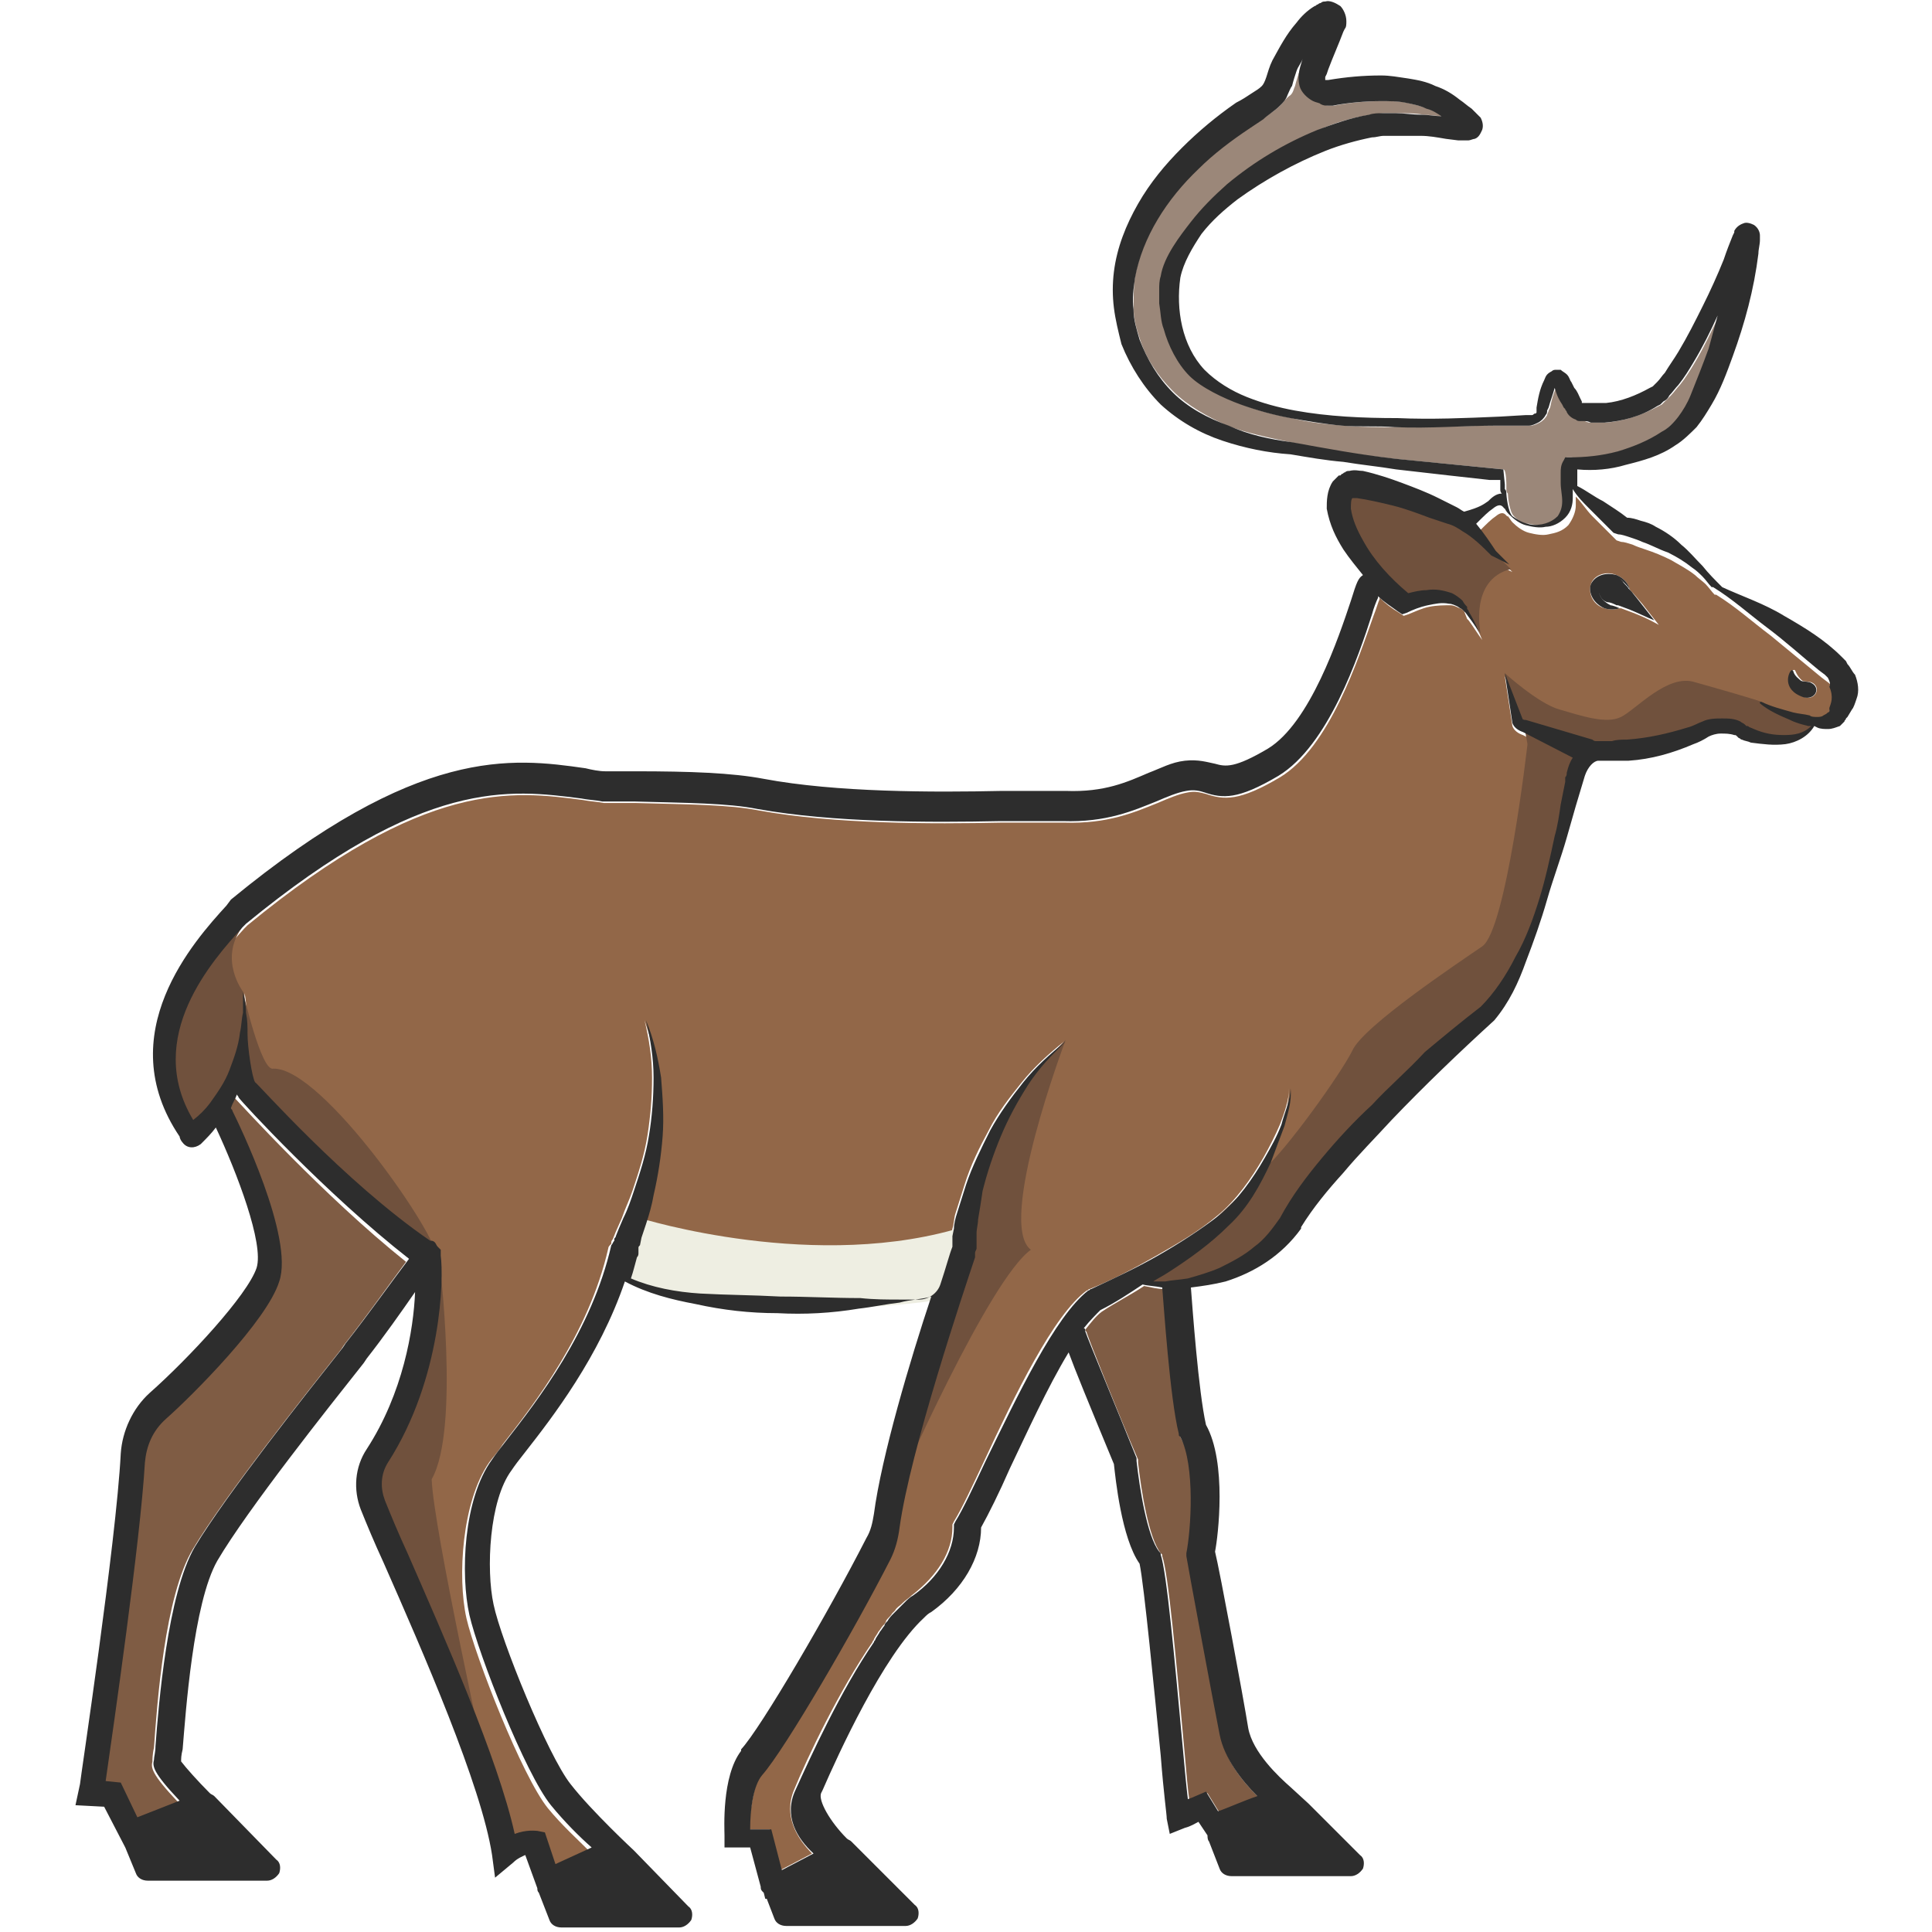 <?xml version="1.0" encoding="utf-8"?>
<!-- Generator: Adobe Illustrator 23.0.0, SVG Export Plug-In . SVG Version: 6.00 Build 0)  -->
<svg version="1.1" id="Layer_1" xmlns="http://www.w3.org/2000/svg" xmlns:xlink="http://www.w3.org/1999/xlink" x="0px" y="0px"
	 viewBox="0 0 128 128" 
width="128" height="128"
style="enable-background:new 0 0 128 128;" xml:space="preserve">
<style type="text/css">
	.st0{fill:#7F5C44;}
	.st1{fill:#9B8779;}
	.st2{fill:#926748;}
	.st3{fill:#70513D;}
	.st4{fill:#EEEEE2;}
	.st5{fill:#E5B77A;}
	.st6{fill:#2D2D2D;}
</style>
<g>
	<path class="st0" d="M78.2,95.2l0-0.1c-0.6-2.4-1-8.5-1.1-9.7c-0.4,0-0.8-0.1-1.3-0.2c-0.9,0.6-1.9,1.1-2.8,1.7c0,0,0,0,0,0
		c-0.4,0.3-0.7,0.7-1.1,1.2c0,0.1,0.1,0.1,0.1,0.2c0.2,0.6,2.1,5.4,3.4,8.4l0,0.1l0,0.1c0.2,1.8,0.7,5,1.5,6l0.1,0.1l0,0.1
		c0.4,1.1,0.9,6.6,1.5,13.2c0.1,1.2,0.2,2.3,0.3,3c0.3-0.1,0.5-0.2,0.5-0.2l0.7-0.3l0.8,1.3c0.7-0.3,1.8-0.7,2.6-1
		c-1-1-2.2-2.4-2.5-4.1c-0.3-2-2.2-11.7-2.2-11.8l0-0.1l0-0.1c0.2-1.5,0.6-5.8-0.4-7.6L78.2,95.2z"/>
	<path class="st0" d="M15.6,72.8c0,0-0.1-0.1-0.1-0.2c-0.1,0.3-0.3,0.6-0.4,0.9c0.1,0.1,0.1,0.1,0.1,0.2c0.4,0.8,4.1,8.4,3.1,11.3
		c-0.8,2.5-5.8,7.5-7.5,9.1c-0.8,0.8-1.3,1.8-1.4,2.9c-0.3,5.2-2.1,17.7-2.6,21.1l1,0.1l1.2,2.3l2.8-1.1c-1.8-1.9-1.8-2.3-1.7-2.7
		c0-0.1,0-0.5,0.1-0.9c0.2-2.8,0.7-10.1,2.6-13.2c2.1-3.5,7.5-10.3,9.8-13.2l0.2-0.3c1.5-1.9,3.2-4.3,4.1-5.5
		C21.4,79.2,15.9,73.1,15.6,72.8z"/>
	<path class="st1" d="M99.8,32.1L99.8,32.1l0,0.1l0,0.2c0,0.1,0,0.2,0.1,0.3c0,0.2,0.1,1.2,0.4,1.5c0.3,0.3,0.6,0.5,1,0.5
		c0.4,0.1,0.8,0.1,1.1,0c0.4-0.1,0.7-0.2,0.9-0.5c0.2-0.2,0.3-0.6,0.3-1c0-0.4,0-0.8-0.1-1.2c0-0.2,0-0.4,0-0.7c0-0.2,0-0.5,0.2-0.8
		l0.1-0.2l0.3,0c1,0.1,2.2-0.1,3.2-0.4c1.1-0.3,2.1-0.7,2.9-1.3c0.4-0.3,0.8-0.7,1.1-1c0.3-0.4,0.6-0.9,0.8-1.4c0.5-1,0.9-2,1.2-3.1
		c0.2-0.7,0.4-1.5,0.6-2.2c0,0,0,0,0,0c-0.5,1-1,2.1-1.6,3.1c-0.3,0.5-0.6,1-1,1.5c-0.2,0.2-0.4,0.5-0.6,0.7
		c-0.1,0.1-0.2,0.2-0.4,0.4l-0.2,0.2l-0.2,0.1c-1.1,0.6-2.3,1-3.5,1.1c-0.3,0-0.6,0-0.9,0c-0.2,0-0.3,0-0.5-0.1c-0.1,0-0.2,0-0.2,0
		c-0.1,0-0.2,0-0.3-0.1c-0.3-0.1-0.5-0.3-0.6-0.5c0-0.1-0.1-0.1-0.1-0.2l-0.1-0.1l-0.1-0.2c-0.1-0.3-0.2-0.5-0.4-0.8l-0.1-0.3
		c-0.2,0.4-0.3,0.8-0.4,1.3l-0.1,0.2c0,0.1-0.1,0.2-0.1,0.3c-0.1,0.2-0.3,0.4-0.5,0.5c-0.2,0.1-0.4,0.2-0.6,0.2l-0.4,0l-1.7,0
		c-2.3,0-4.4,0.1-6.8,0.1c-1.1,0-2.4,0-3.5-0.1c-1.1-0.1-2.3-0.2-3.4-0.5c-1.1-0.2-2.3-0.5-3.3-0.9c-1.1-0.4-2.6-1.1-3.4-1.9
		c-0.9-0.8-1.4-1.9-1.7-3.1c-0.2-0.6-0.2-1.2-0.3-1.7l0-0.9c0-0.3,0-0.6,0.1-0.9c0.2-1.2,1.3-2.6,2-3.6c0.7-0.9,1.6-1.8,2.4-2.5
		c1.8-1.5,3.8-2.7,6-3.6c1.1-0.5,2.2-0.8,3.4-1c0.3,0,0.6-0.1,0.9-0.1c0.3,0,0.6,0,0.9,0c0.6,0,1.2,0,1.7,0.1c0.4,0,0.9,0.1,1.3,0.1
		c-0.3-0.2-0.7-0.4-1-0.5c-0.5-0.2-1-0.3-1.4-0.4c-0.5-0.1-1.1-0.1-1.6-0.1c-1.1,0-2.2,0.1-3.2,0.3l-0.1,0l-0.1,0
		c-0.2,0-0.4,0-0.5-0.1c-0.2,0-0.3-0.1-0.5-0.2c-0.4-0.2-0.7-0.5-0.9-1c-0.2-0.8,0-1.4,0.2-1.8c-0.1,0.2-0.3,0.5-0.4,0.8
		c-0.1,0.3-0.2,0.6-0.3,1c-0.1,0.2-0.1,0.4-0.3,0.6C85.2,6.5,85,6.8,84.8,7c-0.4,0.4-0.8,0.6-1.1,0.8c-0.3,0.2-0.6,0.4-0.9,0.6
		c-1.2,0.8-2.4,1.7-3.4,2.7c-2.1,2-3.7,4.5-4.2,7.2c-0.1,0.7-0.1,1.4-0.1,2.1c0,0.7,0.2,1.4,0.4,2c0.4,1.3,1.2,2.5,2.2,3.5
		c1,1,2.3,1.7,3.6,2.3c1.3,0.5,2.8,0.8,4.2,1.1l0,0l0,0c2.3,0.5,4.3,0.8,6.9,1.1l7.2,0.7C99.8,31.1,99.8,32.1,99.8,32.1z"/>
	<path class="st2" d="M121.1,45.2l-0.4-0.3c-1.1-0.9-2.3-1.9-3.4-2.8c-1.2-0.9-2.3-1.9-3.6-2.7l-0.1,0l0,0c-0.2-0.2-0.4-0.5-0.6-0.7
		c-0.2-0.2-0.5-0.4-0.7-0.6c-0.5-0.4-1.1-0.7-1.6-1c-0.6-0.3-1.1-0.5-1.7-0.7c-0.3-0.1-0.6-0.2-0.8-0.3c-0.3-0.1-0.6-0.2-0.8-0.2
		l-0.3-0.1l-0.1-0.1c-0.5-0.5-1-1-1.5-1.5c-0.4-0.4-0.7-0.9-1.1-1.3c0,0.2,0,0.4,0,0.6c0,0.4-0.2,0.9-0.5,1.3
		c-0.4,0.4-0.8,0.5-1.3,0.6c-0.4,0.1-0.9,0-1.3-0.1c-0.4-0.1-0.8-0.4-1.1-0.7c-0.1-0.1-0.2-0.3-0.3-0.4c-0.1,0.1-0.2-0.5-0.8,0
		c-0.3,0.2-0.6,0.5-1.1,1c0.5,0.5,0.9,1.1,1.3,1.8c0.3,0.3,0.6,0.6,0.9,0.9c-0.4-0.2-0.8-0.4-1.2-0.6l0,0l0,0
		c-0.6-0.6-1.2-1.2-1.9-1.6c-0.3-0.2-0.7-0.4-1-0.5l-1.2-0.4c-0.8-0.3-1.6-0.5-2.4-0.8c-0.8-0.2-1.6-0.5-2.4-0.5c-0.1,0-0.3,0-0.3,0
		c0,0,0,0,0,0c-0.1,0.1-0.1,0.4-0.1,0.7c0.1,0.6,0.4,1.4,0.8,2.1c0.8,1.3,1.8,2.5,3,3.5c0.4-0.1,0.8-0.2,1.2-0.2
		c0.6,0,1.1,0,1.7,0.2c0.3,0.1,0.5,0.3,0.7,0.5c0.1,0.1,0.2,0.2,0.3,0.4l0,0.1c0,0,0,0,0,0c0,0,0,0,0,0l0,0c0,0,0,0,0,0
		c0.1,0.1,0.1,0.1,0.1,0.2c0.3,0.5,0.5,0.9,0.7,1.4c-0.3-0.4-0.6-0.9-0.9-1.3c0,0-0.1-0.1-0.1-0.1c0,0,0,0,0,0l0,0l0,0L97,40.5
		c-0.1-0.1-0.2-0.2-0.3-0.2c-0.2-0.1-0.4-0.2-0.6-0.2c-0.4,0-0.9,0-1.4,0.1c-0.5,0.1-0.9,0.3-1.4,0.5l-0.3,0.1l-0.3-0.2
		c-0.5-0.3-0.9-0.6-1.3-1c0,0,0,0.1,0,0.1c-0.1,0.2-0.2,0.6-0.4,1.1c-1,2.8-2.9,8.7-6.2,10.7c-2.7,1.6-3.7,1.5-4.9,1.1
		c-0.4-0.1-0.7-0.2-1.2-0.1c-0.6,0.1-1.3,0.4-2,0.7c-1.5,0.6-3.3,1.4-6.2,1.3c-1.1,0-2.5,0-4.1,0c-4.7,0.1-11.1,0.1-16.1-0.8
		c-2-0.4-4.7-0.4-8.2-0.5c-0.7,0-1.3,0-2,0l-0.1,0c-0.5-0.1-0.9-0.1-1.4-0.2c-4.6-0.6-10.4-1.4-22.2,8.3l-0.2,0.2
		c-2,2.2-6.5,7.2-3.3,12.8c0,0,0,0,0,0c0.4-0.4,0.7-0.7,1.1-1.1c0.5-0.7,1-1.4,1.3-2.2c0.3-0.8,0.6-1.7,0.7-2.5
		c0.1-0.4,0.1-0.9,0.2-1.3c0-0.4,0-0.9,0-1.4c0.1,0.4,0.1,0.9,0.2,1.4c0,0.5,0.1,0.9,0.1,1.4c0,0.9,0.3,2.9,0.5,3.2
		c0.1,0.1,5.9,6.6,11.4,10.8c0.1,0,0.2,0.1,0.3,0.1c0.1,0.1,0.2,0.2,0.2,0.3L29,83l0,0.4c0.2,1.4,0.2,8.1-3.5,13.7
		c-0.5,0.7-0.6,1.7-0.2,2.5c0.4,1,0.9,2.1,1.5,3.5c2.4,5.5,6,13.6,7.1,18.6c0.8-0.3,1.5-0.2,1.5-0.2l0.5,0.1l0.7,2.1l2.4-1.1
		c-0.7-0.7-1.8-1.7-2.7-2.8c-1.7-2.1-4.8-10-5.4-12.6c-0.6-2.7-0.3-7.7,1.5-10.3c0.2-0.3,0.6-0.7,0.9-1.2c2.1-2.7,5.7-7.3,7-13
		c0-0.1,0.1-0.2,0.2-0.3l0-0.1c0-0.1,0.1-0.2,0.1-0.2l0.2-0.5l0.4-0.9c0.2-0.6,0.5-1.2,0.7-1.8c0.4-1.2,0.8-2.4,1-3.7
		c0.2-1.3,0.3-2.5,0.3-3.8c0-1.3-0.2-2.6-0.5-3.8c0.4,1.2,0.8,2.5,1,3.8c0.2,1.3,0.2,2.6,0.1,3.9c-0.1,1.3-0.3,2.6-0.6,3.9
		c-0.1,0.6-0.3,1.3-0.5,1.9l-0.3,0.9l-0.1,0.5c0,0.1-0.1,0.2-0.1,0.2l0,0.2l0,0.1c0,0.1-0.1,0.2-0.1,0.3c-0.2,0.7-0.2,0.7-0.4,1.4
		c1.4,0.6,3,0.9,4.6,1c1.8,0.1,3.5,0.2,5.3,0.2c1.8,0.1,3.5,0.1,5.3,0.1c0.9,0,1.8,0,2.7,0.1c0.4,0,0.8,0,1.2,0c0.6,0,1.2-0.4,1.4-1
		c0.4-1.1,0.7-2,0.8-2.5l0-0.1c0,0,0,0,0,0l0-0.2l0-0.1l0-0.3l0.1-0.5c0.1-0.3,0.1-0.7,0.2-1c0.2-0.6,0.4-1.3,0.6-1.9
		c0.4-1.3,1-2.5,1.6-3.6c0.6-1.2,1.4-2.2,2.2-3.2c0.8-1,1.8-1.9,2.8-2.7c-0.9,0.9-1.8,1.9-2.5,2.9c-0.7,1.1-1.3,2.2-1.8,3.4
		c-0.5,1.2-0.9,2.4-1.2,3.6c-0.1,0.6-0.3,1.2-0.3,1.9c0,0.3-0.1,0.6-0.1,0.9l0,0.5l0,0.2l0,0.1l0,0.1l0,0.1c0,0.1,0,0.2-0.1,0.3
		c0,0.1,0,0.1,0,0.2l0,0.1c-0.7,2.1-4.3,12.8-5,17.9c-0.1,0.8-0.3,1.5-0.6,2.1c-2.4,4.8-7,12.7-8.5,14.3c-0.5,0.7-0.7,2.4-0.8,3.6
		H51l0.7,2.7l2.1-1.1c-1-1-1.9-2.5-1.2-4.2c0,0,0,0,0,0c0.9-2.2,3-6.6,5.2-9.8c0-0.1,0.1-0.1,0.1-0.2c0.1-0.2,0.2-0.3,0.3-0.5
		c0.1-0.1,0.2-0.3,0.3-0.4c0.1-0.1,0.2-0.2,0.2-0.3c0.1-0.2,0.3-0.3,0.4-0.5c0.1-0.1,0.1-0.1,0.2-0.2c0.1-0.2,0.3-0.3,0.4-0.4
		c0,0,0.1-0.1,0.1-0.1c0.2-0.2,0.4-0.3,0.6-0.5c1.7-1.3,2.7-2.9,2.7-4.5V101l0.1-0.2c0.5-0.8,1.2-2.3,2-4c2-4.3,4.6-9.7,6.8-11.3
		c0.1,0,0.1-0.1,0.2-0.1c0,0,0,0,0,0l0,0c1.5-0.6,3-1.4,4.4-2.2c1.4-0.8,2.8-1.6,4.1-2.7c1.2-1,2.2-2.4,3-3.8
		c0.4-0.7,0.8-1.5,1.1-2.2c0.3-0.8,0.6-1.6,0.6-2.4c0,0.8-0.2,1.7-0.4,2.5c-0.2,0.8-0.5,1.6-0.9,2.4c-0.7,1.5-1.6,3-2.8,4.2
		c-1.2,1.2-2.6,2.2-4,3.1c-0.3,0.2-0.7,0.4-1,0.6c0.3,0,0.5,0,0.8,0c0.5-0.1,0.9-0.1,1.5-0.2c0.7-0.2,1.4-0.4,2.1-0.7
		c0.8-0.4,1.6-0.8,2.3-1.4c0.7-0.6,1.3-1.2,1.7-1.9c0.8-1.5,1.8-2.8,2.8-4c1.1-1.2,2.2-2.4,3.3-3.5c1.2-1.1,2.3-2.2,3.6-3.3
		c1.2-1,2.4-2.1,3.7-3c0.9-0.9,1.7-2.1,2.3-3.3c0.6-1.3,1.1-2.6,1.6-3.9c0.4-1.4,0.8-2.7,1-4.1c0.1-0.7,0.2-1.4,0.4-2.1l0.2-1
		l0.1-0.5l0-0.3c0-0.1,0-0.2,0.1-0.3c0.1-0.3,0.2-0.7,0.4-1l-3.3-1.7l0,0c-0.3-0.1-0.6-0.3-0.7-0.6l0,0l0,0l-0.5-3.3l1.2,3.1l0-0.1
		c0.1,0.1,0.2,0.1,0.2,0.1l0,0l4.4,1.3c0.1,0,0.1,0,0.2,0.1c0.1,0,0.2,0,0.3,0l0.2,0l0.1,0c0.2,0,0.3,0,0.5,0c0.3,0,0.7,0,1-0.1
		c1.3-0.1,2.7-0.4,4-0.8c0.3-0.1,0.6-0.2,1-0.4c0.4-0.2,0.9-0.2,1.3-0.2c0.4,0,0.8,0.1,1.2,0.2c0.1,0,0.2,0.1,0.3,0.2
		c0.1,0,0.1,0.1,0.1,0.1c0,0,0,0,0.1,0c0.1,0.1,0.3,0.1,0.4,0.2c0.6,0.2,1.3,0.3,2,0.4c0.6,0,1.3-0.1,1.8-0.6l-0.2,0
		c-0.4-0.1-0.8-0.2-1.2-0.4c-0.7-0.3-1.4-0.6-2-1.1c0,0,0-0.1,0-0.1c0,0,0.1,0,0.1,0l0,0c0.6,0.4,1.4,0.6,2.1,0.7
		c0.3,0.1,0.7,0.2,1.1,0.2c0.2,0,0.4,0.1,0.5,0.1c0.2,0,0.3,0,0.4-0.1c0.1-0.1,0.2-0.1,0.3-0.2c0,0,0-0.1,0.1-0.1c0,0,0,0,0-0.1l0,0
		l0-0.1c0.1-0.3,0.3-0.8,0.3-0.9c0-0.2,0-0.4-0.1-0.6C121.3,45.3,121.2,45.3,121.1,45.2z M108.2,40.6l-0.8-0.3c0,0-0.1,0-0.1,0
		c-0.3,0.1-0.7,0.1-1,0c-0.7-0.2-1.1-0.9-0.9-1.6c0.2-0.6,1-0.9,1.7-0.6c0.5,0.2,0.8,0.6,0.9,1c0.1,0.1,0.1,0.1,0.2,0.2l0.6,0.7
		c0.4,0.5,0.7,0.9,1.1,1.4C109.2,41,108.7,40.8,108.2,40.6z M119.6,46.2c-1.5-0.5-1.1-1.7-0.8-1.8c0.2-0.1,0.1,0.2,0.5,0.6
		c0.2,0.2,0.2,0.1,0.7,0.2C120.7,45.5,120.3,46.4,119.6,46.2z"/>
	<path class="st3" d="M101.2,49.3c0,0-1.4,12.3-3,13.4c-1.6,1.1-7.9,5.3-8.6,6.9c-0.8,1.6-4.4,6.6-5.8,7.8c-1.1,1.5-6.8,6.7-8.5,7.4
		c1.7,0.5,3.9,0.2,5.5-0.4c1.6-0.5,5.7-4.2,6.6-6c0.9-1.8,8.3-8.8,9.6-9.8c1.3-1,3.8-4.6,4-5.4s2.8-9,2.9-9.7c0.1-0.7,1.2-3.9,1-4
		c-0.3,0-3.9-1.3-3.9-1.3L101.2,49.3z"/>
	<path class="st3" d="M98.1,42c0,0-0.8-3.6,2-4.3c-1.3-1.2-1.6-1.7-1.7-1.7c-0.1,0-2.4-1.9-4.4-2.5c-2-0.6-5.1-1.1-5.3-0.7
		c-0.2,0.3,0.4,3.5,1.5,4.3s3.1,3.1,3.2,3.1c0.1,0,1.4-0.6,2.2-0.6c0.8,0,1.4,0.5,1.6,0.8S98.1,42,98.1,42z"/>
	<path class="st3" d="M16.1,65.7c0,0-1.6-2.1-0.1-4.2c-2.5,0.3-5.5,7.4-4.9,9.5c0.6,2.1,1.3,4,1.3,4s3.5-3,3.6-3.9
		C16,70.2,16.1,65.7,16.1,65.7z"/>
	<path class="st3" d="M70.6,68.9c0,0-4.6,12.2-2.3,13.9c-2.7,1.9-8.7,15.3-9.5,17.4c2.6-8.7,4.7-16.1,5-17.8c0-2.7,3-9.4,3.8-10.2
		S70.6,68.9,70.6,68.9z"/>
	<path class="st3" d="M16.1,65.7c0,0,1.2,5.3,2,5.1c3.3-0.1,11.2,11.5,10.8,12.5C27.8,82.4,15.8,73,15.8,71.8S16.1,65.7,16.1,65.7z"
		/>
	<path class="st3" d="M29.1,83.4c0,0,1.4,11.3-0.5,14.6c0.1,3.2,3.7,19.5,3.9,20.4c-3.2-5.6-8.4-19.5-8.1-20.4
		c0.3-1,2.5-3.8,2.7-5.2C27.3,91.4,28.9,83.4,29.1,83.4z"/>
	<path class="st4" d="M42.4,80.7c0,0,11.8,3.7,21.7,0.5c-0.4,2-1.4,4.9-1.6,4.9s-3.8,0.6-7.3,0.5c-3.5-0.2-11.8-0.5-14.1-2.1
		C41.4,83,42.4,80.7,42.4,80.7z"/>
	<path class="st5" d="M97.2,40.4C97.2,40.4,97.2,40.4,97.2,40.4C97.2,40.4,97.2,40.4,97.2,40.4z"/>
	<path class="st3" d="M99.7,44.6c0,0,2.2,2,3.6,2.4c1.4,0.4,3.1,1,4.1,0.5s3.1-2.9,4.9-2.3c1.8,0.5,4.2,1.2,4.4,1.3s3.5,1.5,3.5,1.5
		s-0.4,0.5-1,0.8c-0.7,0.3-4-0.3-4.7-0.6c-1.1,0.5-7.6,2.4-9.5,1.7c-1.9-0.7-4.2-2-4.3-2C100.5,47.9,99.7,44.6,99.7,44.6z"/>
	<path class="st5" d="M97.1,40.6L97.1,40.6C97.1,40.7,97.1,40.6,97.1,40.6C97.1,40.6,97.1,40.6,97.1,40.6z"/>
	<path class="st6" d="M106,38.9c0.1-0.5,0.6-0.8,1.1-0.6c0.2,0,0.3,0.1,0.4,0.2l0.1,0.1c0.2,0.2,0.3,0.3,0.4,0.5
		c-0.1-0.4-0.4-0.8-0.9-1c-0.7-0.2-1.4,0-1.7,0.6c-0.2,0.6,0.2,1.3,0.9,1.6c0.3,0.1,0.7,0.1,1,0c-0.2-0.1-0.5-0.2-0.6-0.2
		C106.1,39.8,105.8,39.3,106,38.9z"/>
	<path class="st6" d="M119.9,45.2c-0.5-0.1-0.5,0-0.7-0.2c-0.5-0.4-0.3-0.6-0.5-0.6c-0.2,0.1-0.7,1.3,0.8,1.8
		C120.3,46.4,120.7,45.5,119.9,45.2z"/>
	<path class="st6" d="M108.1,39.2c-0.1-0.1-0.1-0.1-0.2-0.2c-0.1-0.2-0.3-0.3-0.4-0.5l-0.1-0.1c-0.1-0.1-0.2-0.2-0.4-0.2
		c-0.5-0.1-1,0.2-1.1,0.6c-0.1,0.5,0.2,1,0.6,1.1c0.2,0,0.4,0.1,0.6,0.2c0,0,0.1,0,0.1,0l0.8,0.3c0.5,0.2,1.1,0.5,1.6,0.7
		c-0.4-0.5-0.7-0.9-1.1-1.4L108.1,39.2z"/>
	<path class="st6" d="M122.4,44l-0.1-0.2l-0.1-0.1l-0.2-0.2c-1.1-1.1-2.4-1.9-3.8-2.7c-1.3-0.8-2.8-1.3-4.1-1.9
		c-0.5-0.5-0.9-0.9-1.3-1.4c-0.5-0.5-0.9-1-1.4-1.4c-0.5-0.5-1.1-0.9-1.7-1.2c-0.3-0.2-0.6-0.3-1-0.4c-0.3-0.1-0.6-0.2-0.9-0.2
		c-0.5-0.4-1-0.7-1.6-1.1c-0.6-0.3-1.1-0.7-1.7-1c0-0.1,0-0.2,0-0.3c0-0.3,0-0.6,0-0.8c1.1,0.1,2.2,0,3.2-0.3
		c1.2-0.3,2.3-0.6,3.3-1.3c0.5-0.3,1-0.8,1.4-1.2c0.4-0.5,0.7-1,1-1.5c0.6-1,1-2.1,1.4-3.2c0.8-2.2,1.4-4.4,1.7-6.8
		c0-0.3,0.1-0.6,0.1-0.9l0-0.1l0-0.1l0,0c0,0,0,0,0-0.1c0-0.2-0.1-0.5-0.4-0.7c-0.2-0.1-0.5-0.2-0.7-0.1c-0.3,0.1-0.5,0.3-0.6,0.5
		l0,0.1l-0.1,0.2c-0.2,0.5-0.4,1-0.6,1.6c-0.4,1-0.9,2.1-1.4,3.1c-0.5,1-1,2-1.6,3c-0.3,0.5-0.6,0.9-0.9,1.4
		c-0.2,0.2-0.3,0.4-0.5,0.6c-0.1,0.1-0.2,0.2-0.2,0.2l-0.1,0.1l-0.2,0.1c-0.9,0.5-1.9,0.9-2.9,1c-0.3,0-0.5,0-0.8,0
		c-0.1,0-0.2,0-0.4,0c-0.1,0-0.1,0-0.2,0l-0.1,0c0,0,0,0-0.1,0l0,0l0-0.1l-0.1-0.2c-0.1-0.2-0.2-0.5-0.4-0.7l-0.2-0.4
		c-0.1-0.1-0.1-0.3-0.3-0.5c-0.1-0.1-0.3-0.2-0.4-0.3c-0.1,0-0.2,0-0.3,0c-0.1,0-0.2,0-0.3,0.1c-0.4,0.2-0.4,0.4-0.5,0.6
		c-0.3,0.6-0.4,1.2-0.5,1.8l0,0.2c0,0,0,0.1,0,0.1c0,0.1-0.1,0.1-0.1,0.1c-0.1,0-0.1,0.1-0.2,0.1l-0.4,0l-1.7,0.1
		c-2.3,0.1-4.6,0.2-6.8,0.1c-2.3,0-4.6-0.1-6.8-0.5c-1.1-0.2-2.2-0.5-3.2-0.9c-1-0.4-2-1-2.8-1.8c-1.5-1.6-1.9-4-1.6-6.1
		c0.2-1,0.8-2,1.4-2.9c0.7-0.9,1.5-1.6,2.4-2.3c1.8-1.3,3.8-2.4,5.8-3.2c1-0.4,2.1-0.7,3.1-0.9c0.3,0,0.5-0.1,0.8-0.1
		c0.3,0,0.5,0,0.8,0C93,9,93.6,9,94.1,9c0.6,0,1.1,0.1,1.7,0.2l0.8,0.1l0.4,0l0.1,0c0.1,0,0.1,0,0.2,0c0.1,0,0.3-0.1,0.4-0.1
		c0.3-0.1,0.4-0.4,0.5-0.6c0.1-0.3,0-0.6-0.1-0.8c-0.1-0.1-0.2-0.2-0.2-0.2l-0.1-0.1c-0.1-0.1-0.2-0.2-0.3-0.3
		C97.2,7,97,6.8,96.7,6.6c-0.5-0.4-1-0.7-1.6-0.9c-0.6-0.3-1.2-0.4-1.8-0.5C92.6,5.1,92.1,5,91.5,5c-1.2,0-2.3,0.1-3.5,0.3
		c0,0-0.1,0-0.1,0c-0.1,0-0.1,0-0.1,0c0,0,0,0,0,0c0,0,0-0.1,0-0.2l0.1-0.2l0.1-0.3c0.3-0.8,0.7-1.7,1-2.5l0.1-0.2
		c0.1-0.1,0.1-0.3,0.1-0.5c0-0.4-0.2-0.8-0.4-1c-0.3-0.2-0.7-0.4-1-0.3c-0.1,0-0.2,0-0.3,0.1c-0.1,0-0.2,0.1-0.2,0.1
		c-0.1,0-0.1,0.1-0.2,0.1c-0.5,0.3-0.9,0.7-1.2,1.1c-0.7,0.8-1.1,1.6-1.6,2.5l0,0l0,0c-0.2,0.4-0.3,0.8-0.4,1.1
		c-0.1,0.3-0.2,0.5-0.3,0.6c-0.2,0.2-0.4,0.3-0.7,0.5c-0.3,0.2-0.6,0.4-1,0.6c-1.3,0.9-2.5,1.9-3.6,3c-1.1,1.1-2.1,2.3-2.9,3.7
		c-0.8,1.4-1.4,2.9-1.6,4.5c-0.1,0.8-0.1,1.6,0,2.4c0.1,0.8,0.3,1.6,0.5,2.4c0.6,1.5,1.5,2.9,2.6,4c1.2,1.1,2.6,1.9,4.1,2.4
		c1.5,0.5,3,0.8,4.5,0.9c1.2,0.2,2.3,0.4,3.5,0.5c1.2,0.2,2.3,0.3,3.5,0.5l3.5,0.4l1.8,0.2l0.9,0.1l0.4,0l0.2,0c0,0,0.1,0,0.1,0l0,0
		l0,0.1l0,0.2c0,0.1,0,0.2,0,0.3c0,0.1,0,0.2,0.1,0.3c0,0,0,0,0,0c-0.4,0-0.7,0.3-0.9,0.5c-0.3,0.2-0.5,0.4-1.6,0.7
		c-0.2-0.1-0.3-0.2-0.5-0.3c-0.4-0.2-0.8-0.4-1.2-0.6c-0.8-0.4-1.6-0.7-2.4-1c-0.8-0.3-1.7-0.6-2.6-0.8c-0.3,0-0.5-0.1-0.9,0
		c-0.1,0-0.2,0-0.3,0.1c-0.1,0-0.1,0.1-0.2,0.1c0,0-0.1,0.1-0.1,0.1l-0.1,0c-0.1,0.1-0.3,0.3-0.4,0.4c-0.4,0.6-0.4,1.3-0.4,1.8
		c0.2,1.1,0.6,1.9,1.1,2.7c0.4,0.6,0.9,1.2,1.3,1.7c0,0,0,0,0,0c-0.3,0.2-0.4,0.4-0.8,1.7c-0.8,2.4-2.7,8.1-5.5,9.8
		c-2.2,1.3-2.8,1.2-3.5,1c-0.5-0.1-1.1-0.3-2-0.2c-0.9,0.1-1.6,0.5-2.4,0.8c-1.4,0.6-2.9,1.3-5.5,1.2c-1.1,0-2.5,0-4.2,0
		c-4.6,0.1-11,0.1-15.8-0.8c-2.1-0.4-4.9-0.5-8.5-0.5c-0.6,0-1.3,0-2,0c-0.4,0-0.9-0.1-1.3-0.2c-4.9-0.7-11.1-1.5-23.5,8.7l-0.3,0.4
		c-2.1,2.3-7.7,8.5-3.1,15.3c0,0.1,0.1,0.3,0.2,0.4c0.3,0.4,0.8,0.4,1.2,0.1c0.4-0.4,0.7-0.7,1-1.1c1.4,3,3.2,7.7,2.7,9.3
		c-0.6,1.8-4.5,6-7.1,8.3c-1.1,1-1.8,2.5-1.9,4c-0.3,5.9-2.7,21.7-2.7,21.9L5,119.6l1.9,0.1l1.4,2.7l0.7,1.7
		c0.1,0.3,0.4,0.5,0.8,0.5h7.9c0.3,0,0.6-0.2,0.8-0.5c0.1-0.3,0.1-0.7-0.2-0.9l-4.1-4.2c-0.1-0.1-0.2-0.1-0.3-0.2
		c-0.8-0.8-1.6-1.7-1.9-2.1c0-0.2,0-0.4,0.1-0.8c0.2-2.4,0.7-9.7,2.3-12.5c2-3.4,7.4-10.2,9.7-13.1l0.2-0.3c1.1-1.4,2.3-3.1,3.2-4.4
		c-0.1,2.5-0.8,6.7-3.2,10.4c-0.8,1.2-0.9,2.7-0.4,4c0.4,1,0.9,2.2,1.5,3.5c2.6,5.9,6.5,14.8,7.2,19.4l0.2,1.5l1.2-1
		c0.3-0.3,0.6-0.4,0.8-0.5l0.8,2.2c0,0.1,0,0.2,0.1,0.3l0.7,1.8c0.1,0.3,0.4,0.5,0.8,0.5H45c0.3,0,0.6-0.2,0.8-0.5
		c0.1-0.3,0.1-0.7-0.2-0.9l-3.6-3.7c0,0-2.8-2.6-4.2-4.4c-1.5-1.9-4.6-9.5-5.1-11.9c-0.5-2.3-0.3-6.9,1.2-8.9
		c0.2-0.3,0.5-0.7,0.9-1.2c1.8-2.3,4.9-6.3,6.6-11.3c1.5,0.8,3.1,1.2,4.7,1.5c1.8,0.4,3.6,0.6,5.4,0.6c1.8,0.1,3.6,0,5.4-0.3
		c0.9-0.1,1.8-0.3,2.7-0.4c0.7-0.2,1.4-0.2,2.1-0.4c-1.4,4.2-3.3,10.6-3.8,14.4c-0.1,0.6-0.2,1.1-0.5,1.6c-2.5,4.9-7,12.6-8.3,14
		l0,0.1c-1.3,1.7-1.1,5.2-1.1,5.6l0,0.8h1.7l0.7,2.6c0,0.1,0,0.2,0.1,0.3l0.1,0.1l0.1,0.4l0.1,0l0.5,1.3c0.1,0.3,0.4,0.5,0.8,0.5
		h7.9c0.3,0,0.6-0.2,0.8-0.5c0.1-0.3,0.1-0.7-0.2-0.9l-3.5-3.5l-0.7-0.7c-0.1-0.1-0.2-0.1-0.3-0.2c-1.1-1.1-1.9-2.5-1.7-3
		c0,0,0,0,0,0l0.1-0.2c1-2.3,4-8.9,6.7-11.4c0,0,0,0,0,0c0.2-0.2,0.3-0.3,0.5-0.4c2.1-1.5,3.3-3.6,3.3-5.6c0.5-0.9,1.2-2.3,1.9-3.9
		c1.1-2.3,2.5-5.4,3.9-7.7c0.4,1.1,1.3,3.3,3,7.4c0.1,0.9,0.5,4.9,1.7,6.6c0.3,1.4,1,8.7,1.4,12.7c0.2,2.6,0.4,3.9,0.4,4.2l0.2,1
		l1-0.4c0.4-0.1,0.7-0.3,0.9-0.4l0.6,0.9c0,0.1,0,0.3,0.1,0.4l0.7,1.8c0.1,0.3,0.4,0.5,0.8,0.5h7.9c0.3,0,0.6-0.2,0.8-0.5
		c0.1-0.3,0.1-0.7-0.2-0.9l-3.4-3.4l-1.2-1.1c-0.8-0.7-2.5-2.3-2.8-3.9c-0.3-1.9-1.9-10.5-2.2-11.7c0.2-1,0.8-5.9-0.6-8.4
		c-0.5-2.2-0.9-7.8-1-9.1c0.8-0.1,1.5-0.2,2.3-0.4c1.9-0.6,3.7-1.7,5-3.5l0-0.1c0.8-1.3,1.8-2.5,2.8-3.6c1-1.2,2.1-2.3,3.2-3.5
		c2.2-2.3,4.5-4.5,6.8-6.6l0,0c1-1.2,1.6-2.5,2.1-3.9c0.5-1.3,1-2.7,1.4-4.1c0.4-1.4,0.9-2.7,1.3-4.1l0.6-2.1l0.6-2
		c0.2-0.6,0.6-1,0.9-1c0,0,0.1,0,0.1,0l0.2,0c0.2,0,0.4,0,0.6,0c0.4,0,0.8,0,1.1,0c1.5-0.1,2.9-0.5,4.3-1.1c0.3-0.1,0.7-0.3,1-0.5
		c0.2-0.1,0.5-0.2,0.8-0.2c0.3,0,0.6,0,0.9,0.1c0.1,0,0.1,0,0.2,0.1c0,0,0,0,0.1,0.1c0.1,0,0.1,0.1,0.2,0.1c0.2,0.1,0.4,0.1,0.6,0.2
		c0.8,0.1,1.5,0.2,2.3,0.1c0.7-0.1,1.5-0.5,1.9-1.2l0.2,0.1c0.2,0.1,0.5,0.1,0.7,0.1c0.3,0,0.5-0.1,0.8-0.2c0.1-0.1,0.2-0.2,0.3-0.3
		c0-0.1,0.1-0.1,0.1-0.2l0.1-0.1l0.3-0.5c0.1-0.1,0.2-0.4,0.3-0.7c0.2-0.5,0.1-1.1-0.1-1.6C122.7,44.5,122.6,44.2,122.4,44z
		 M92.5,30.4c-2.6-0.3-4.7-0.7-6.9-1.1l0,0l0,0c-1.5-0.2-2.9-0.5-4.2-1.1C80,27.7,78.7,27,77.7,26c-1-1-1.7-2.2-2.2-3.5
		c-0.2-0.7-0.4-1.3-0.4-2c-0.1-0.7,0-1.4,0.1-2.1c0.5-2.7,2.1-5.2,4.2-7.2c1-1,2.2-1.9,3.4-2.7c0.3-0.2,0.6-0.4,0.9-0.6
		C84,7.6,84.4,7.4,84.8,7c0.2-0.2,0.4-0.4,0.5-0.7c0.1-0.2,0.2-0.5,0.3-0.6c0.1-0.4,0.2-0.7,0.3-1c0.1-0.3,0.3-0.5,0.4-0.8
		c-0.1,0.4-0.4,1-0.2,1.8c0.1,0.4,0.5,0.8,0.9,1c0.2,0.1,0.4,0.1,0.5,0.2C87.7,7,87.8,7,88.1,7l0.1,0l0.1,0c1-0.2,2.2-0.3,3.2-0.3
		c0.5,0,1.1,0,1.6,0.1c0.5,0.1,1,0.2,1.4,0.4c0.4,0.1,0.7,0.3,1,0.5c-0.4,0-0.9-0.1-1.3-0.1c-0.6,0-1.2-0.1-1.7-0.1
		c-0.3,0-0.6,0-0.9,0c-0.3,0-0.6,0-0.9,0.1c-1.2,0.2-2.3,0.6-3.4,1c-2.2,0.9-4.2,2.1-6,3.6c-0.9,0.8-1.7,1.6-2.4,2.5
		c-0.7,0.9-1.8,2.3-2,3.6c-0.1,0.3-0.1,0.6-0.1,0.9l0,0.9c0.1,0.6,0.1,1.2,0.3,1.7c0.3,1.1,0.9,2.3,1.7,3.1c0.8,0.8,2.3,1.5,3.4,1.9
		c1.1,0.4,2.2,0.7,3.3,0.9c1.1,0.2,2.3,0.4,3.4,0.5c1.1,0.1,2.4,0,3.5,0.1c2.4,0.1,4.5-0.1,6.8-0.1l1.7,0l0.4,0
		c0.2,0,0.4-0.1,0.6-0.2c0.2-0.1,0.4-0.3,0.5-0.5c0.1-0.1,0.1-0.2,0.1-0.3l0.1-0.2c0.1-0.4,0.3-0.9,0.4-1.3l0.1,0.3
		c0.1,0.3,0.2,0.5,0.4,0.8l0.1,0.2l0.1,0.1c0,0.1,0.1,0.1,0.1,0.2c0.1,0.2,0.3,0.4,0.6,0.5c0.1,0.1,0.2,0.1,0.3,0.1
		c0.1,0,0.2,0,0.2,0c0.2,0,0.3,0,0.5,0.1c0.3,0,0.6,0,0.9,0c1.2-0.1,2.4-0.4,3.5-1.1l0.2-0.1l0.2-0.2c0.2-0.1,0.3-0.2,0.4-0.4
		c0.2-0.2,0.4-0.5,0.6-0.7c0.4-0.5,0.7-1,1-1.5c0.6-1,1.1-2,1.6-3.1c0,0,0,0,0,0c-0.2,0.7-0.4,1.5-0.6,2.2c-0.4,1.1-0.8,2.1-1.2,3.1
		c-0.2,0.5-0.5,1-0.8,1.4c-0.3,0.4-0.7,0.8-1.1,1c-0.9,0.6-1.9,1-2.9,1.3c-1.1,0.3-2.2,0.4-3.2,0.4l-0.3,0l-0.1,0.2
		c-0.2,0.3-0.2,0.6-0.2,0.8c0,0.2,0,0.4,0,0.7c0,0.4,0.1,0.8,0.1,1.2c0,0.4-0.1,0.7-0.3,1c-0.2,0.2-0.5,0.4-0.9,0.5
		c-0.4,0.1-0.8,0.1-1.1,0c-0.4-0.1-0.7-0.3-1-0.5c-0.3-0.3-0.4-1.4-0.4-1.5c0-0.1,0-0.2-0.1-0.3l0-0.2l0-0.1l0,0c0,0-0.1-1-0.1-1
		L92.5,30.4z M22.9,89l-0.2,0.3c-2.3,2.9-7.7,9.7-9.8,13.2c-1.8,3.1-2.4,10.5-2.6,13.2c0,0.4-0.1,0.7-0.1,0.9
		c-0.1,0.4-0.1,0.8,1.7,2.7l-2.8,1.1L8,118.1l-1-0.1c0.5-3.5,2.3-15.9,2.6-21.1c0.1-1.1,0.5-2.1,1.4-2.9c1.7-1.5,6.7-6.5,7.5-9.1
		c1-2.9-2.7-10.5-3.1-11.3c0-0.1-0.1-0.1-0.1-0.2c0.1-0.3,0.3-0.6,0.4-0.9c0,0.1,0.1,0.1,0.1,0.2c0.2,0.3,5.8,6.4,11.3,10.7
		C26.1,84.7,24.4,87.1,22.9,89z M78.6,102.9l0,0.1l0,0.1c0,0.1,1.8,9.8,2.2,11.8c0.3,1.6,1.5,3.1,2.5,4.1c-0.9,0.3-2,0.8-2.6,1
		l-0.8-1.3l-0.7,0.3c0,0-0.2,0.1-0.5,0.2c-0.1-0.8-0.2-1.9-0.3-3c-0.6-6.5-1.1-12-1.5-13.2l0-0.1l-0.1-0.1c-0.8-1-1.3-4.2-1.5-6
		l0-0.1l0-0.1c-1.2-3-3.2-7.8-3.4-8.4c0-0.1,0-0.2-0.1-0.2c0.4-0.5,0.8-0.9,1.1-1.2c0,0,0,0,0,0c1-0.5,1.9-1.1,2.8-1.7
		c0.4,0.1,0.8,0.1,1.3,0.2c0.1,1.1,0.5,7.3,1.1,9.7l0,0.1l0.1,0.1C79.2,97.1,78.9,101.4,78.6,102.9z M121.2,46.9L121.2,46.9l0,0.1
		c0,0,0,0,0,0.1c0,0,0,0.1-0.1,0.1c-0.1,0.1-0.1,0.1-0.3,0.2c-0.1,0.1-0.3,0.1-0.4,0.1c-0.2,0-0.4,0-0.5-0.1
		c-0.4-0.1-0.7-0.1-1.1-0.2c-0.7-0.2-1.5-0.4-2.1-0.7l0,0c0,0-0.1,0-0.1,0c0,0,0,0.1,0,0.1c0.6,0.5,1.3,0.8,2,1.1
		c0.4,0.2,0.8,0.3,1.2,0.4l0.2,0c-0.5,0.5-1.1,0.6-1.8,0.6c-0.7,0-1.3-0.1-2-0.4c-0.2-0.1-0.3-0.1-0.4-0.2c0,0-0.1,0-0.1,0
		c0,0,0,0-0.1-0.1c-0.1-0.1-0.2-0.1-0.3-0.2c-0.4-0.2-0.8-0.2-1.2-0.2c-0.4,0-0.9,0-1.3,0.2c-0.3,0.1-0.6,0.3-1,0.4
		c-1.3,0.4-2.6,0.7-4,0.8c-0.3,0-0.7,0-1,0.1c-0.2,0-0.3,0-0.5,0l-0.1,0l-0.2,0c-0.1,0-0.2,0-0.3,0c0,0-0.1,0-0.2-0.1l-4.4-1.3l0,0
		c-0.1,0-0.2,0-0.2-0.1l0,0.1l-1.2-3.1l0.5,3.3l0,0l0,0c0.1,0.3,0.4,0.5,0.7,0.6l0,0l3.3,1.7c-0.2,0.3-0.3,0.6-0.4,1
		c0,0.1,0,0.2-0.1,0.3l0,0.3l-0.1,0.5l-0.2,1c-0.1,0.7-0.2,1.4-0.4,2.1c-0.3,1.4-0.6,2.8-1,4.1c-0.4,1.3-0.9,2.7-1.6,3.9
		c-0.6,1.2-1.4,2.4-2.3,3.3c-1.3,1-2.5,2-3.7,3C93.2,71,92,72,90.9,73.2c-1.2,1.1-2.3,2.3-3.3,3.5c-1,1.2-2,2.5-2.8,4
		c-0.5,0.7-1,1.4-1.7,1.9c-0.7,0.6-1.5,1-2.3,1.4c-0.7,0.3-1.4,0.5-2.1,0.7c-0.6,0.1-1,0.1-1.5,0.2c-0.3,0-0.5,0-0.8,0
		c0.3-0.2,0.7-0.4,1-0.6c1.4-0.9,2.8-1.9,4-3.1c1.3-1.2,2.1-2.7,2.8-4.2c0.3-0.8,0.6-1.6,0.9-2.4c0.2-0.8,0.5-1.6,0.4-2.5
		c0,0.8-0.4,1.6-0.6,2.4c-0.3,0.8-0.7,1.5-1.1,2.2c-0.8,1.4-1.8,2.8-3,3.8c-1.3,1-2.7,1.9-4.1,2.7c-1.4,0.8-2.9,1.5-4.4,2.2l0,0
		c0,0,0,0,0,0c-0.1,0-0.1,0.1-0.2,0.1c-2.2,1.7-4.7,7-6.8,11.3c-0.8,1.7-1.5,3.2-2,4l-0.1,0.2v0.2c0,1.6-1,3.3-2.7,4.5
		c-0.2,0.1-0.4,0.3-0.6,0.5c0,0-0.1,0.1-0.1,0.1c-0.1,0.1-0.3,0.3-0.4,0.4c-0.1,0.1-0.1,0.1-0.2,0.2c-0.1,0.1-0.3,0.3-0.4,0.5
		c-0.1,0.1-0.2,0.2-0.2,0.3c-0.1,0.1-0.2,0.3-0.3,0.4c-0.1,0.2-0.2,0.3-0.3,0.5c0,0.1-0.1,0.1-0.1,0.2c-2.2,3.2-4.2,7.6-5.2,9.8
		c0,0,0,0,0,0c-0.8,1.7,0.1,3.2,1.2,4.2l-2.1,1.1l-0.7-2.7h-1.4c0-1.3,0.2-2.9,0.8-3.6c1.5-1.7,6.1-9.6,8.5-14.3
		c0.3-0.6,0.5-1.3,0.6-2.1c0.7-5.1,4.3-15.8,5-17.9l0-0.1c0-0.1,0-0.1,0-0.2c0-0.1,0.1-0.2,0.1-0.3l0-0.1l0-0.1l0-0.1l0-0.2l0-0.5
		c0-0.3,0.1-0.6,0.1-0.9c0.1-0.6,0.2-1.2,0.3-1.9c0.3-1.2,0.7-2.4,1.2-3.6c0.5-1.2,1.1-2.3,1.8-3.4c0.7-1.1,1.6-2,2.5-2.9
		c-1,0.8-2,1.7-2.8,2.7c-0.8,1-1.6,2.1-2.2,3.2c-0.6,1.2-1.2,2.4-1.6,3.6c-0.2,0.6-0.4,1.3-0.6,1.9c-0.1,0.3-0.2,0.7-0.2,1l-0.1,0.5
		l0,0.3l0,0.1l0,0.2c0,0,0,0,0,0l0,0.1c-0.2,0.5-0.4,1.3-0.8,2.5c-0.2,0.6-0.8,1-1.4,1c-0.4,0-0.8,0-1.2,0c-0.9,0-1.8,0-2.7-0.1
		c-1.8,0-3.5-0.1-5.3-0.1c-1.8-0.1-3.5-0.1-5.3-0.2c-1.6-0.1-3.2-0.4-4.6-1c0.2-0.6,0.2-0.7,0.4-1.4c0.1-0.1,0.1-0.2,0.1-0.3l0-0.1
		l0-0.2c0-0.1,0-0.1,0.1-0.2l0.1-0.5l0.3-0.9c0.2-0.6,0.4-1.3,0.5-1.9c0.3-1.3,0.5-2.6,0.6-3.9c0.1-1.3,0-2.6-0.1-3.9
		c-0.2-1.3-0.5-2.6-1-3.8c0.3,1.3,0.5,2.5,0.5,3.8c0,1.3-0.1,2.6-0.3,3.8c-0.2,1.3-0.6,2.5-1,3.7c-0.2,0.6-0.4,1.2-0.7,1.8L41,81.4
		l-0.2,0.5c0,0.1-0.1,0.1-0.1,0.2l0,0.1c-0.1,0.1-0.1,0.2-0.2,0.3c-1.3,5.7-4.9,10.3-7,13c-0.4,0.5-0.7,0.9-0.9,1.2
		c-1.9,2.6-2.1,7.6-1.5,10.3c0.6,2.6,3.7,10.5,5.4,12.6c0.9,1.1,1.9,2.1,2.7,2.8l-2.4,1.1l-0.7-2.1l-0.5-0.1c-0.1,0-0.7-0.1-1.5,0.2
		c-1.1-5-4.7-13.1-7.1-18.6c-0.6-1.3-1.1-2.5-1.5-3.5c-0.3-0.8-0.3-1.7,0.2-2.5c3.6-5.6,3.7-12.3,3.5-13.7l0-0.4l-0.2-0.2
		c-0.1-0.1-0.1-0.2-0.2-0.3c-0.1-0.1-0.2-0.1-0.3-0.1C22.8,78.3,17,71.7,16.9,71.7c-0.2-0.3-0.5-2.3-0.5-3.2c0-0.5,0-0.9-0.1-1.4
		c0-0.5-0.1-0.9-0.2-1.4c0,0.5,0,0.9,0,1.4C16,67.5,16,68,15.9,68.4c-0.1,0.9-0.4,1.7-0.7,2.5c-0.3,0.8-0.8,1.5-1.3,2.2
		c-0.3,0.4-0.7,0.8-1.1,1.1c0,0,0,0,0,0c-3.3-5.5,1.3-10.6,3.3-12.8l0.2-0.2c11.8-9.7,17.5-8.9,22.2-8.3c0.5,0.1,0.9,0.1,1.4,0.2
		l0.1,0c0.7,0,1.4,0,2,0c3.5,0.1,6.2,0.1,8.2,0.5c5,0.9,11.4,0.9,16.1,0.8c1.6,0,3.1,0,4.1,0c2.9,0.1,4.7-0.7,6.2-1.3
		c0.7-0.3,1.4-0.6,2-0.7c0.5-0.1,0.9,0,1.2,0.1c1.2,0.4,2.2,0.5,4.9-1.1c3.3-2,5.3-7.9,6.2-10.7c0.1-0.4,0.3-0.9,0.4-1.1
		c0,0,0-0.1,0-0.1c0.4,0.4,0.9,0.7,1.3,1l0.3,0.2l0.3-0.1c0.4-0.2,0.9-0.4,1.4-0.5c0.5-0.1,0.9-0.2,1.4-0.1c0.2,0,0.4,0.1,0.6,0.2
		c0.1,0.1,0.2,0.1,0.3,0.2l0.1,0.1l0,0l0,0c0,0,0,0,0,0c0,0,0.1,0.1,0.1,0.1c0.3,0.4,0.6,0.8,0.9,1.3c-0.2-0.5-0.4-0.9-0.7-1.4
		c0-0.1-0.1-0.1-0.1-0.2c0,0,0,0,0,0l0,0c0,0,0,0,0,0c0,0,0,0,0,0l0-0.1c-0.1-0.1-0.2-0.2-0.3-0.4c-0.2-0.2-0.5-0.4-0.7-0.5
		c-0.6-0.2-1.1-0.3-1.7-0.2c-0.4,0-0.8,0.1-1.2,0.2c-1.2-1-2.3-2.2-3-3.5c-0.4-0.7-0.7-1.4-0.8-2.1c0-0.3,0-0.6,0.1-0.7c0,0,0,0,0,0
		c0.1,0,0.2,0,0.3,0c0.7,0.1,1.6,0.3,2.4,0.5c0.8,0.2,1.6,0.5,2.4,0.8l1.2,0.4c0.4,0.1,0.7,0.3,1,0.5c0.7,0.4,1.3,1,1.9,1.6l0,0l0,0
		c0.4,0.2,0.8,0.4,1.2,0.6c-0.3-0.3-0.6-0.6-0.9-0.9c-0.4-0.6-0.8-1.2-1.3-1.8c0.5-0.5,0.8-0.8,1.1-1c0.6-0.5,0.7,0,0.8,0
		c0.1,0.2,0.2,0.3,0.3,0.4c0.3,0.3,0.7,0.6,1.1,0.7c0.4,0.1,0.9,0.2,1.3,0.1c0.4,0,0.9-0.2,1.3-0.6c0.4-0.4,0.5-0.9,0.5-1.3
		c0-0.2,0-0.4,0-0.6c0.3,0.5,0.7,0.9,1.1,1.3c0.5,0.5,1,1,1.5,1.5l0.1,0.1l0.3,0.1c0.2,0,0.5,0.1,0.8,0.2c0.3,0.1,0.6,0.2,0.8,0.3
		c0.6,0.2,1.1,0.5,1.7,0.7c0.6,0.3,1.1,0.6,1.6,1c0.3,0.2,0.5,0.4,0.7,0.6c0.2,0.2,0.4,0.5,0.6,0.7l0,0l0.1,0
		c1.3,0.8,2.4,1.8,3.6,2.7c1.2,0.9,2.3,1.9,3.4,2.8l0.4,0.3c0.1,0.1,0.1,0.1,0.2,0.2c0.1,0.2,0.2,0.4,0.1,0.6
		C121.5,46.2,121.3,46.6,121.2,46.9z M97.1,40.6C97.1,40.6,97.1,40.6,97.1,40.6C97.1,40.6,97.1,40.7,97.1,40.6L97.1,40.6z
		 M97.2,40.4C97.2,40.4,97.2,40.4,97.2,40.4C97.2,40.4,97.2,40.4,97.2,40.4z"/>
</g>
</svg>
